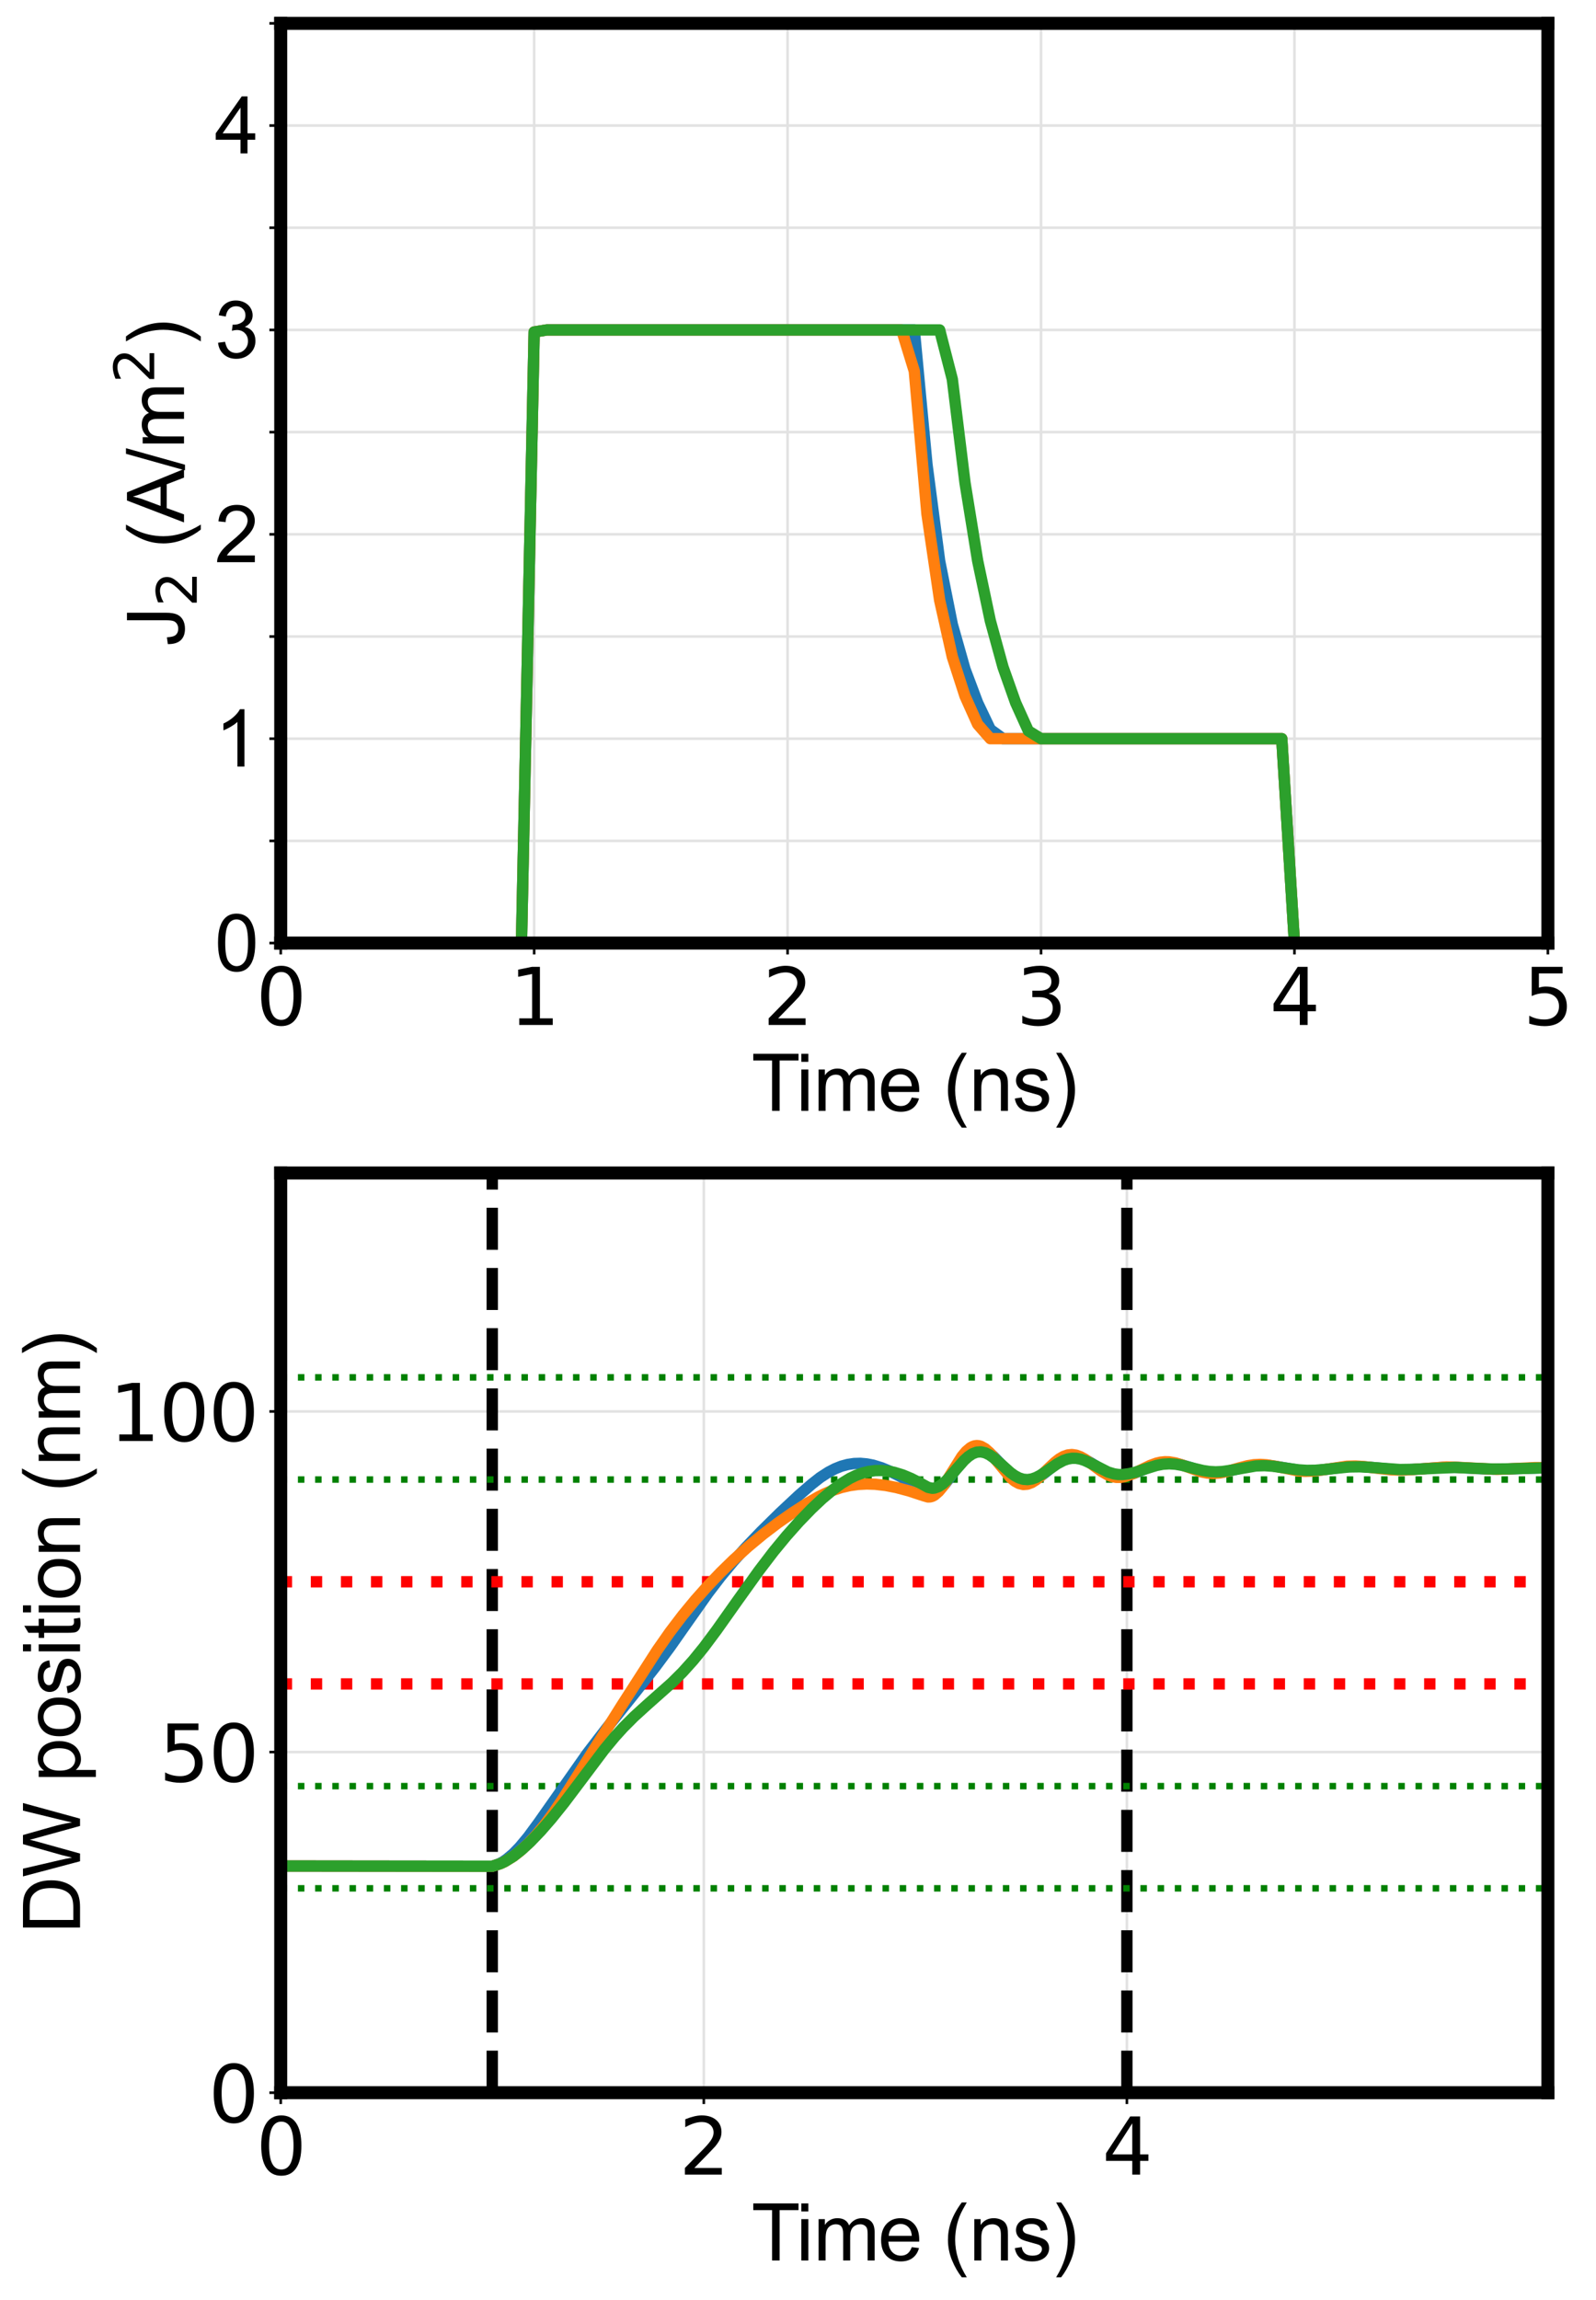 <?xml version="1.0" encoding="utf-8" standalone="no"?>
<!DOCTYPE svg PUBLIC "-//W3C//DTD SVG 1.1//EN"
  "http://www.w3.org/Graphics/SVG/1.1/DTD/svg11.dtd">
<svg xmlns:xlink="http://www.w3.org/1999/xlink" width="491.967pt" height="708.71pt" viewBox="0 0 491.967 708.71" xmlns="http://www.w3.org/2000/svg" version="1.1">
 <defs>
  <style type="text/css">*{stroke-linejoin: round; stroke-linecap: butt}</style>
 </defs>
 <g id="figure_1">
  <g id="patch_1">
   <path d="M 0 708.71 
L 491.967 708.71 
L 491.967 0 
L 0 0 
z
" style="fill: #ffffff"/>
  </g>
  <g id="axes_1">
   <g id="patch_2">
    <path d="M 86.532 290.56 
L 477.132 290.56 
L 477.132 7.2 
L 86.532 7.2 
z
" style="fill: #ffffff"/>
   </g>
   <g id="matplotlib.axis_1">
    <g id="xtick_1">
     <g id="line2d_1">
      <path d="M 86.532 290.56 
L 86.532 7.2 
" clip-path="url(#p131f446771)" style="fill: none; stroke: #e2e2e2; stroke-width: 0.8; stroke-linecap: square"/>
     </g>
     <g id="line2d_2">
      <defs>
       <path id="m0fabc3007b" d="M 0 0 
L 0 3.5 
" style="stroke: #000000; stroke-width: 0.8"/>
      </defs>
      <g>
       <use xlink:href="#m0fabc3007b" x="86.532" y="290.56" style="stroke: #000000; stroke-width: 0.8"/>
      </g>
     </g>
     <g id="text_1">
      <!-- 0 -->
      <g transform="translate(78.897 315.796)scale(0.24 -0.24)">
       <defs>
        <path id="DejaVuSans-30" d="M 2034 4250 
Q 1547 4250 1301 3770 
Q 1056 3291 1056 2328 
Q 1056 1369 1301 889 
Q 1547 409 2034 409 
Q 2525 409 2770 889 
Q 3016 1369 3016 2328 
Q 3016 3291 2770 3770 
Q 2525 4250 2034 4250 
z
M 2034 4750 
Q 2819 4750 3233 4129 
Q 3647 3509 3647 2328 
Q 3647 1150 3233 529 
Q 2819 -91 2034 -91 
Q 1250 -91 836 529 
Q 422 1150 422 2328 
Q 422 3509 836 4129 
Q 1250 4750 2034 4750 
z
" transform="scale(0.016)"/>
       </defs>
       <use xlink:href="#DejaVuSans-30"/>
      </g>
     </g>
    </g>
    <g id="xtick_2">
     <g id="line2d_3">
      <path d="M 164.653 290.56 
L 164.653 7.2 
" clip-path="url(#p131f446771)" style="fill: none; stroke: #e2e2e2; stroke-width: 0.8; stroke-linecap: square"/>
     </g>
     <g id="line2d_4">
      <g>
       <use xlink:href="#m0fabc3007b" x="164.653" y="290.56" style="stroke: #000000; stroke-width: 0.8"/>
      </g>
     </g>
     <g id="text_2">
      <!-- 1 -->
      <g transform="translate(157.018 315.796)scale(0.24 -0.24)">
       <defs>
        <path id="DejaVuSans-31" d="M 794 531 
L 1825 531 
L 1825 4091 
L 703 3866 
L 703 4441 
L 1819 4666 
L 2450 4666 
L 2450 531 
L 3481 531 
L 3481 0 
L 794 0 
L 794 531 
z
" transform="scale(0.016)"/>
       </defs>
       <use xlink:href="#DejaVuSans-31"/>
      </g>
     </g>
    </g>
    <g id="xtick_3">
     <g id="line2d_5">
      <path d="M 242.773 290.56 
L 242.773 7.2 
" clip-path="url(#p131f446771)" style="fill: none; stroke: #e2e2e2; stroke-width: 0.8; stroke-linecap: square"/>
     </g>
     <g id="line2d_6">
      <g>
       <use xlink:href="#m0fabc3007b" x="242.773" y="290.56" style="stroke: #000000; stroke-width: 0.8"/>
      </g>
     </g>
     <g id="text_3">
      <!-- 2 -->
      <g transform="translate(235.137 315.796)scale(0.24 -0.24)">
       <defs>
        <path id="DejaVuSans-32" d="M 1228 531 
L 3431 531 
L 3431 0 
L 469 0 
L 469 531 
Q 828 903 1448 1529 
Q 2069 2156 2228 2338 
Q 2531 2678 2651 2914 
Q 2772 3150 2772 3378 
Q 2772 3750 2511 3984 
Q 2250 4219 1831 4219 
Q 1534 4219 1204 4116 
Q 875 4013 500 3803 
L 500 4441 
Q 881 4594 1212 4672 
Q 1544 4750 1819 4750 
Q 2544 4750 2975 4387 
Q 3406 4025 3406 3419 
Q 3406 3131 3298 2873 
Q 3191 2616 2906 2266 
Q 2828 2175 2409 1742 
Q 1991 1309 1228 531 
z
" transform="scale(0.016)"/>
       </defs>
       <use xlink:href="#DejaVuSans-32"/>
      </g>
     </g>
    </g>
    <g id="xtick_4">
     <g id="line2d_7">
      <path d="M 320.892 290.56 
L 320.892 7.2 
" clip-path="url(#p131f446771)" style="fill: none; stroke: #e2e2e2; stroke-width: 0.8; stroke-linecap: square"/>
     </g>
     <g id="line2d_8">
      <g>
       <use xlink:href="#m0fabc3007b" x="320.892" y="290.56" style="stroke: #000000; stroke-width: 0.8"/>
      </g>
     </g>
     <g id="text_4">
      <!-- 3 -->
      <g transform="translate(313.257 315.796)scale(0.24 -0.24)">
       <defs>
        <path id="DejaVuSans-33" d="M 2597 2516 
Q 3050 2419 3304 2112 
Q 3559 1806 3559 1356 
Q 3559 666 3084 287 
Q 2609 -91 1734 -91 
Q 1441 -91 1130 -33 
Q 819 25 488 141 
L 488 750 
Q 750 597 1062 519 
Q 1375 441 1716 441 
Q 2309 441 2620 675 
Q 2931 909 2931 1356 
Q 2931 1769 2642 2001 
Q 2353 2234 1838 2234 
L 1294 2234 
L 1294 2753 
L 1863 2753 
Q 2328 2753 2575 2939 
Q 2822 3125 2822 3475 
Q 2822 3834 2567 4026 
Q 2313 4219 1838 4219 
Q 1578 4219 1281 4162 
Q 984 4106 628 3988 
L 628 4550 
Q 988 4650 1302 4700 
Q 1616 4750 1894 4750 
Q 2613 4750 3031 4423 
Q 3450 4097 3450 3541 
Q 3450 3153 3228 2886 
Q 3006 2619 2597 2516 
z
" transform="scale(0.016)"/>
       </defs>
       <use xlink:href="#DejaVuSans-33"/>
      </g>
     </g>
    </g>
    <g id="xtick_5">
     <g id="line2d_9">
      <path d="M 399.012 290.56 
L 399.012 7.2 
" clip-path="url(#p131f446771)" style="fill: none; stroke: #e2e2e2; stroke-width: 0.8; stroke-linecap: square"/>
     </g>
     <g id="line2d_10">
      <g>
       <use xlink:href="#m0fabc3007b" x="399.012" y="290.56" style="stroke: #000000; stroke-width: 0.8"/>
      </g>
     </g>
     <g id="text_5">
      <!-- 4 -->
      <g transform="translate(391.377 315.796)scale(0.24 -0.24)">
       <defs>
        <path id="DejaVuSans-34" d="M 2419 4116 
L 825 1625 
L 2419 1625 
L 2419 4116 
z
M 2253 4666 
L 3047 4666 
L 3047 1625 
L 3713 1625 
L 3713 1100 
L 3047 1100 
L 3047 0 
L 2419 0 
L 2419 1100 
L 313 1100 
L 313 1709 
L 2253 4666 
z
" transform="scale(0.016)"/>
       </defs>
       <use xlink:href="#DejaVuSans-34"/>
      </g>
     </g>
    </g>
    <g id="xtick_6">
     <g id="line2d_11">
      <path d="M 477.132 290.56 
L 477.132 7.2 
" clip-path="url(#p131f446771)" style="fill: none; stroke: #e2e2e2; stroke-width: 0.8; stroke-linecap: square"/>
     </g>
     <g id="line2d_12">
      <g>
       <use xlink:href="#m0fabc3007b" x="477.132" y="290.56" style="stroke: #000000; stroke-width: 0.8"/>
      </g>
     </g>
     <g id="text_6">
      <!-- 5 -->
      <g transform="translate(469.498 315.796)scale(0.24 -0.24)">
       <defs>
        <path id="DejaVuSans-35" d="M 691 4666 
L 3169 4666 
L 3169 4134 
L 1269 4134 
L 1269 2991 
Q 1406 3038 1543 3061 
Q 1681 3084 1819 3084 
Q 2600 3084 3056 2656 
Q 3513 2228 3513 1497 
Q 3513 744 3044 326 
Q 2575 -91 1722 -91 
Q 1428 -91 1123 -41 
Q 819 9 494 109 
L 494 744 
Q 775 591 1075 516 
Q 1375 441 1709 441 
Q 2250 441 2565 725 
Q 2881 1009 2881 1497 
Q 2881 1984 2565 2268 
Q 2250 2553 1709 2553 
Q 1456 2553 1204 2497 
Q 953 2441 691 2322 
L 691 4666 
z
" transform="scale(0.016)"/>
       </defs>
       <use xlink:href="#DejaVuSans-35"/>
      </g>
     </g>
    </g>
    <g id="text_7">
     <!-- Time (ns) -->
     <g transform="translate(231.62 342.259)scale(0.24 -0.24)">
      <defs>
       <path id="ArialMT-54" d="M 1659 0 
L 1659 4041 
L 150 4041 
L 150 4581 
L 3781 4581 
L 3781 4041 
L 2266 4041 
L 2266 0 
L 1659 0 
z
" transform="scale(0.016)"/>
       <path id="ArialMT-69" d="M 425 3934 
L 425 4581 
L 988 4581 
L 988 3934 
L 425 3934 
z
M 425 0 
L 425 3319 
L 988 3319 
L 988 0 
L 425 0 
z
" transform="scale(0.016)"/>
       <path id="ArialMT-6d" d="M 422 0 
L 422 3319 
L 925 3319 
L 925 2853 
Q 1081 3097 1340 3245 
Q 1600 3394 1931 3394 
Q 2300 3394 2536 3241 
Q 2772 3088 2869 2813 
Q 3263 3394 3894 3394 
Q 4388 3394 4653 3120 
Q 4919 2847 4919 2278 
L 4919 0 
L 4359 0 
L 4359 2091 
Q 4359 2428 4304 2576 
Q 4250 2725 4106 2815 
Q 3963 2906 3769 2906 
Q 3419 2906 3187 2673 
Q 2956 2441 2956 1928 
L 2956 0 
L 2394 0 
L 2394 2156 
Q 2394 2531 2256 2718 
Q 2119 2906 1806 2906 
Q 1569 2906 1367 2781 
Q 1166 2656 1075 2415 
Q 984 2175 984 1722 
L 984 0 
L 422 0 
z
" transform="scale(0.016)"/>
       <path id="ArialMT-65" d="M 2694 1069 
L 3275 997 
Q 3138 488 2766 206 
Q 2394 -75 1816 -75 
Q 1088 -75 661 373 
Q 234 822 234 1631 
Q 234 2469 665 2931 
Q 1097 3394 1784 3394 
Q 2450 3394 2872 2941 
Q 3294 2488 3294 1666 
Q 3294 1616 3291 1516 
L 816 1516 
Q 847 969 1125 678 
Q 1403 388 1819 388 
Q 2128 388 2347 550 
Q 2566 713 2694 1069 
z
M 847 1978 
L 2700 1978 
Q 2663 2397 2488 2606 
Q 2219 2931 1791 2931 
Q 1403 2931 1139 2672 
Q 875 2413 847 1978 
z
" transform="scale(0.016)"/>
       <path id="ArialMT-20" transform="scale(0.016)"/>
       <path id="ArialMT-28" d="M 1497 -1347 
Q 1031 -759 709 28 
Q 388 816 388 1659 
Q 388 2403 628 3084 
Q 909 3875 1497 4659 
L 1900 4659 
Q 1522 4009 1400 3731 
Q 1209 3300 1100 2831 
Q 966 2247 966 1656 
Q 966 153 1900 -1347 
L 1497 -1347 
z
" transform="scale(0.016)"/>
       <path id="ArialMT-6e" d="M 422 0 
L 422 3319 
L 928 3319 
L 928 2847 
Q 1294 3394 1984 3394 
Q 2284 3394 2536 3286 
Q 2788 3178 2913 3003 
Q 3038 2828 3088 2588 
Q 3119 2431 3119 2041 
L 3119 0 
L 2556 0 
L 2556 2019 
Q 2556 2363 2490 2533 
Q 2425 2703 2258 2804 
Q 2091 2906 1866 2906 
Q 1506 2906 1245 2678 
Q 984 2450 984 1813 
L 984 0 
L 422 0 
z
" transform="scale(0.016)"/>
       <path id="ArialMT-73" d="M 197 991 
L 753 1078 
Q 800 744 1014 566 
Q 1228 388 1613 388 
Q 2000 388 2187 545 
Q 2375 703 2375 916 
Q 2375 1106 2209 1216 
Q 2094 1291 1634 1406 
Q 1016 1563 777 1677 
Q 538 1791 414 1992 
Q 291 2194 291 2438 
Q 291 2659 392 2848 
Q 494 3038 669 3163 
Q 800 3259 1026 3326 
Q 1253 3394 1513 3394 
Q 1903 3394 2198 3281 
Q 2494 3169 2634 2976 
Q 2775 2784 2828 2463 
L 2278 2388 
Q 2241 2644 2061 2787 
Q 1881 2931 1553 2931 
Q 1166 2931 1000 2803 
Q 834 2675 834 2503 
Q 834 2394 903 2306 
Q 972 2216 1119 2156 
Q 1203 2125 1616 2013 
Q 2213 1853 2448 1751 
Q 2684 1650 2818 1456 
Q 2953 1263 2953 975 
Q 2953 694 2789 445 
Q 2625 197 2315 61 
Q 2006 -75 1616 -75 
Q 969 -75 630 194 
Q 291 463 197 991 
z
" transform="scale(0.016)"/>
       <path id="ArialMT-29" d="M 791 -1347 
L 388 -1347 
Q 1322 153 1322 1656 
Q 1322 2244 1188 2822 
Q 1081 3291 891 3722 
Q 769 4003 388 4659 
L 791 4659 
Q 1378 3875 1659 3084 
Q 1900 2403 1900 1659 
Q 1900 816 1576 28 
Q 1253 -759 791 -1347 
z
" transform="scale(0.016)"/>
      </defs>
      <use xlink:href="#ArialMT-54"/>
      <use xlink:href="#ArialMT-69" x="57.334"/>
      <use xlink:href="#ArialMT-6d" x="79.551"/>
      <use xlink:href="#ArialMT-65" x="162.852"/>
      <use xlink:href="#ArialMT-20" x="218.467"/>
      <use xlink:href="#ArialMT-28" x="246.25"/>
      <use xlink:href="#ArialMT-6e" x="279.551"/>
      <use xlink:href="#ArialMT-73" x="335.166"/>
      <use xlink:href="#ArialMT-29" x="385.166"/>
     </g>
    </g>
   </g>
   <g id="matplotlib.axis_2">
    <g id="ytick_1">
     <g id="line2d_13">
      <path d="M 86.532 290.56 
L 477.132 290.56 
" clip-path="url(#p131f446771)" style="fill: none; stroke: #e2e2e2; stroke-width: 0.8; stroke-linecap: square"/>
     </g>
     <g id="line2d_14">
      <defs>
       <path id="m8c9d4106df" d="M 0 0 
L -3.5 0 
" style="stroke: #000000; stroke-width: 0.8"/>
      </defs>
      <g>
       <use xlink:href="#m8c9d4106df" x="86.532" y="290.56" style="stroke: #000000; stroke-width: 0.8"/>
      </g>
     </g>
     <g id="text_8">
      <!-- 0 -->
      <g transform="translate(66.186 299.149)scale(0.24 -0.24)">
       <defs>
        <path id="ArialMT-30" d="M 266 2259 
Q 266 3072 433 3567 
Q 600 4063 929 4331 
Q 1259 4600 1759 4600 
Q 2128 4600 2406 4451 
Q 2684 4303 2865 4023 
Q 3047 3744 3150 3342 
Q 3253 2941 3253 2259 
Q 3253 1453 3087 958 
Q 2922 463 2592 192 
Q 2263 -78 1759 -78 
Q 1097 -78 719 397 
Q 266 969 266 2259 
z
M 844 2259 
Q 844 1131 1108 757 
Q 1372 384 1759 384 
Q 2147 384 2411 759 
Q 2675 1134 2675 2259 
Q 2675 3391 2411 3762 
Q 2147 4134 1753 4134 
Q 1366 4134 1134 3806 
Q 844 3388 844 2259 
z
" transform="scale(0.016)"/>
       </defs>
       <use xlink:href="#ArialMT-30"/>
      </g>
     </g>
    </g>
    <g id="ytick_2">
     <g id="line2d_15">
      <path d="M 86.532 259.076 
L 477.132 259.076 
" clip-path="url(#p131f446771)" style="fill: none; stroke: #e2e2e2; stroke-width: 0.8; stroke-linecap: square"/>
     </g>
     <g id="line2d_16">
      <g>
       <use xlink:href="#m8c9d4106df" x="86.532" y="259.076" style="stroke: #000000; stroke-width: 0.8"/>
      </g>
     </g>
    </g>
    <g id="ytick_3">
     <g id="line2d_17">
      <path d="M 86.532 227.591 
L 477.132 227.591 
" clip-path="url(#p131f446771)" style="fill: none; stroke: #e2e2e2; stroke-width: 0.8; stroke-linecap: square"/>
     </g>
     <g id="line2d_18">
      <g>
       <use xlink:href="#m8c9d4106df" x="86.532" y="227.591" style="stroke: #000000; stroke-width: 0.8"/>
      </g>
     </g>
     <g id="text_9">
      <!-- 1 -->
      <g transform="translate(66.186 236.18)scale(0.24 -0.24)">
       <defs>
        <path id="ArialMT-31" d="M 2384 0 
L 1822 0 
L 1822 3584 
Q 1619 3391 1289 3197 
Q 959 3003 697 2906 
L 697 3450 
Q 1169 3672 1522 3987 
Q 1875 4303 2022 4600 
L 2384 4600 
L 2384 0 
z
" transform="scale(0.016)"/>
       </defs>
       <use xlink:href="#ArialMT-31"/>
      </g>
     </g>
    </g>
    <g id="ytick_4">
     <g id="line2d_19">
      <path d="M 86.532 196.107 
L 477.132 196.107 
" clip-path="url(#p131f446771)" style="fill: none; stroke: #e2e2e2; stroke-width: 0.8; stroke-linecap: square"/>
     </g>
     <g id="line2d_20">
      <g>
       <use xlink:href="#m8c9d4106df" x="86.532" y="196.107" style="stroke: #000000; stroke-width: 0.8"/>
      </g>
     </g>
    </g>
    <g id="ytick_5">
     <g id="line2d_21">
      <path d="M 86.532 164.622 
L 477.132 164.622 
" clip-path="url(#p131f446771)" style="fill: none; stroke: #e2e2e2; stroke-width: 0.8; stroke-linecap: square"/>
     </g>
     <g id="line2d_22">
      <g>
       <use xlink:href="#m8c9d4106df" x="86.532" y="164.622" style="stroke: #000000; stroke-width: 0.8"/>
      </g>
     </g>
     <g id="text_10">
      <!-- 2 -->
      <g transform="translate(66.186 173.212)scale(0.24 -0.24)">
       <defs>
        <path id="ArialMT-32" d="M 3222 541 
L 3222 0 
L 194 0 
Q 188 203 259 391 
Q 375 700 629 1000 
Q 884 1300 1366 1694 
Q 2113 2306 2375 2664 
Q 2638 3022 2638 3341 
Q 2638 3675 2398 3904 
Q 2159 4134 1775 4134 
Q 1369 4134 1125 3890 
Q 881 3647 878 3216 
L 300 3275 
Q 359 3922 746 4261 
Q 1134 4600 1788 4600 
Q 2447 4600 2831 4234 
Q 3216 3869 3216 3328 
Q 3216 3053 3103 2787 
Q 2991 2522 2730 2228 
Q 2469 1934 1863 1422 
Q 1356 997 1212 845 
Q 1069 694 975 541 
L 3222 541 
z
" transform="scale(0.016)"/>
       </defs>
       <use xlink:href="#ArialMT-32"/>
      </g>
     </g>
    </g>
    <g id="ytick_6">
     <g id="line2d_23">
      <path d="M 86.532 133.138 
L 477.132 133.138 
" clip-path="url(#p131f446771)" style="fill: none; stroke: #e2e2e2; stroke-width: 0.8; stroke-linecap: square"/>
     </g>
     <g id="line2d_24">
      <g>
       <use xlink:href="#m8c9d4106df" x="86.532" y="133.138" style="stroke: #000000; stroke-width: 0.8"/>
      </g>
     </g>
    </g>
    <g id="ytick_7">
     <g id="line2d_25">
      <path d="M 86.532 101.653 
L 477.132 101.653 
" clip-path="url(#p131f446771)" style="fill: none; stroke: #e2e2e2; stroke-width: 0.8; stroke-linecap: square"/>
     </g>
     <g id="line2d_26">
      <g>
       <use xlink:href="#m8c9d4106df" x="86.532" y="101.653" style="stroke: #000000; stroke-width: 0.8"/>
      </g>
     </g>
     <g id="text_11">
      <!-- 3 -->
      <g transform="translate(66.186 110.243)scale(0.24 -0.24)">
       <defs>
        <path id="ArialMT-33" d="M 269 1209 
L 831 1284 
Q 928 806 1161 595 
Q 1394 384 1728 384 
Q 2125 384 2398 659 
Q 2672 934 2672 1341 
Q 2672 1728 2419 1979 
Q 2166 2231 1775 2231 
Q 1616 2231 1378 2169 
L 1441 2663 
Q 1497 2656 1531 2656 
Q 1891 2656 2178 2843 
Q 2466 3031 2466 3422 
Q 2466 3731 2256 3934 
Q 2047 4138 1716 4138 
Q 1388 4138 1169 3931 
Q 950 3725 888 3313 
L 325 3413 
Q 428 3978 793 4289 
Q 1159 4600 1703 4600 
Q 2078 4600 2393 4439 
Q 2709 4278 2876 4000 
Q 3044 3722 3044 3409 
Q 3044 3113 2884 2869 
Q 2725 2625 2413 2481 
Q 2819 2388 3044 2092 
Q 3269 1797 3269 1353 
Q 3269 753 2831 336 
Q 2394 -81 1725 -81 
Q 1122 -81 723 278 
Q 325 638 269 1209 
z
" transform="scale(0.016)"/>
       </defs>
       <use xlink:href="#ArialMT-33"/>
      </g>
     </g>
    </g>
    <g id="ytick_8">
     <g id="line2d_27">
      <path d="M 86.532 70.169 
L 477.132 70.169 
" clip-path="url(#p131f446771)" style="fill: none; stroke: #e2e2e2; stroke-width: 0.8; stroke-linecap: square"/>
     </g>
     <g id="line2d_28">
      <g>
       <use xlink:href="#m8c9d4106df" x="86.532" y="70.169" style="stroke: #000000; stroke-width: 0.8"/>
      </g>
     </g>
    </g>
    <g id="ytick_9">
     <g id="line2d_29">
      <path d="M 86.532 38.684 
L 477.132 38.684 
" clip-path="url(#p131f446771)" style="fill: none; stroke: #e2e2e2; stroke-width: 0.8; stroke-linecap: square"/>
     </g>
     <g id="line2d_30">
      <g>
       <use xlink:href="#m8c9d4106df" x="86.532" y="38.684" style="stroke: #000000; stroke-width: 0.8"/>
      </g>
     </g>
     <g id="text_12">
      <!-- 4 -->
      <g transform="translate(66.186 47.274)scale(0.24 -0.24)">
       <defs>
        <path id="ArialMT-34" d="M 2069 0 
L 2069 1097 
L 81 1097 
L 81 1613 
L 2172 4581 
L 2631 4581 
L 2631 1613 
L 3250 1613 
L 3250 1097 
L 2631 1097 
L 2631 0 
L 2069 0 
z
M 2069 1613 
L 2069 3678 
L 634 1613 
L 2069 1613 
z
" transform="scale(0.016)"/>
       </defs>
       <use xlink:href="#ArialMT-34"/>
      </g>
     </g>
    </g>
    <g id="ytick_10">
     <g id="line2d_31">
      <path d="M 86.532 7.2 
L 477.132 7.2 
" clip-path="url(#p131f446771)" style="fill: none; stroke: #e2e2e2; stroke-width: 0.8; stroke-linecap: square"/>
     </g>
     <g id="line2d_32">
      <g>
       <use xlink:href="#m8c9d4106df" x="86.532" y="7.2" style="stroke: #000000; stroke-width: 0.8"/>
      </g>
     </g>
    </g>
    <g id="text_13">
     <!-- J$_2$ (A/m$^2$) -->
     <g transform="translate(56.906 199.16)rotate(-90)scale(0.24 -0.24)">
      <defs>
       <path id="ArialMT-4a" d="M 184 1300 
L 731 1375 
Q 753 850 928 656 
Q 1103 463 1413 463 
Q 1641 463 1806 567 
Q 1972 672 2034 851 
Q 2097 1031 2097 1425 
L 2097 4581 
L 2703 4581 
L 2703 1459 
Q 2703 884 2564 568 
Q 2425 253 2123 87 
Q 1822 -78 1416 -78 
Q 813 -78 492 269 
Q 172 616 184 1300 
z
" transform="scale(0.016)"/>
       <path id="ArialMT-41" d="M -9 0 
L 1750 4581 
L 2403 4581 
L 4278 0 
L 3588 0 
L 3053 1388 
L 1138 1388 
L 634 0 
L -9 0 
z
M 1313 1881 
L 2866 1881 
L 2388 3150 
Q 2169 3728 2063 4100 
Q 1975 3659 1816 3225 
L 1313 1881 
z
" transform="scale(0.016)"/>
       <path id="ArialMT-2f" d="M 0 -78 
L 1328 4659 
L 1778 4659 
L 453 -78 
L 0 -78 
z
" transform="scale(0.016)"/>
      </defs>
      <use xlink:href="#ArialMT-4a" transform="translate(0 0.766)"/>
      <use xlink:href="#DejaVuSans-32" transform="translate(50.957 -15.641)scale(0.7)"/>
      <use xlink:href="#ArialMT-20" transform="translate(98.228 0.766)"/>
      <use xlink:href="#ArialMT-28" transform="translate(126.011 0.766)"/>
      <use xlink:href="#ArialMT-41" transform="translate(159.312 0.766)"/>
      <use xlink:href="#ArialMT-2f" transform="translate(226.011 0.766)"/>
      <use xlink:href="#ArialMT-6d" transform="translate(253.794 0.766)"/>
      <use xlink:href="#DejaVuSans-32" transform="translate(338.052 39.047)scale(0.7)"/>
      <use xlink:href="#ArialMT-29" transform="translate(385.322 0.766)"/>
     </g>
    </g>
   </g>
   <g id="line2d_33">
    <path d="M 86.532 290.56 
L 90.439 290.56 
L 94.344 290.56 
L 98.251 290.56 
L 102.156 290.56 
L 106.062 290.56 
L 109.969 290.56 
L 113.874 290.56 
L 117.781 290.56 
L 121.686 290.56 
L 125.593 290.56 
L 129.499 290.56 
L 133.405 290.56 
L 137.31 290.56 
L 141.216 290.56 
L 145.123 290.56 
L 149.029 290.56 
L 152.935 290.56 
L 156.84 290.56 
L 160.746 290.56 
L 164.653 102.288 
L 168.559 101.653 
L 172.464 101.653 
L 176.37 101.653 
L 180.276 101.653 
L 184.183 101.653 
L 188.089 101.653 
L 191.994 101.653 
L 195.9 101.653 
L 199.806 101.653 
L 203.713 101.653 
L 207.619 101.653 
L 211.524 101.653 
L 215.43 101.653 
L 219.337 101.653 
L 223.243 101.653 
L 227.149 101.653 
L 231.054 101.653 
L 234.96 101.653 
L 238.867 101.653 
L 242.773 101.653 
L 246.679 101.653 
L 250.584 101.653 
L 254.49 101.653 
L 258.397 101.653 
L 262.303 101.653 
L 266.209 101.653 
L 270.115 101.653 
L 274.021 101.653 
L 277.926 101.653 
L 281.832 101.653 
L 285.738 143.085 
L 289.644 172.83 
L 293.55 192.377 
L 297.457 206.178 
L 301.363 216.553 
L 305.269 224.741 
L 309.175 227.591 
L 313.08 227.591 
L 316.986 227.591 
L 320.892 227.591 
L 324.798 227.591 
L 328.704 227.591 
L 332.611 227.591 
L 336.517 227.591 
L 340.423 227.591 
L 344.329 227.591 
L 348.235 227.591 
L 352.14 227.591 
L 356.046 227.591 
L 359.952 227.591 
L 363.858 227.591 
L 367.764 227.591 
L 371.671 227.591 
L 375.577 227.591 
L 379.483 227.591 
L 383.389 227.591 
L 387.295 227.591 
L 391.2 227.591 
L 395.106 227.591 
L 399.012 290.56 
L 402.918 290.56 
L 406.825 290.56 
L 410.731 290.56 
L 414.637 290.56 
L 418.543 290.56 
L 422.449 290.56 
L 426.354 290.56 
L 430.26 290.56 
L 434.166 290.56 
L 438.072 290.56 
L 441.978 290.56 
L 445.885 290.56 
L 449.791 290.56 
L 453.697 290.56 
L 457.603 290.56 
L 461.509 290.56 
L 465.414 290.56 
L 469.32 290.56 
L 473.226 290.56 
L 477.132 290.56 
L 481.038 290.56 
L 484.945 290.56 
L 488.851 290.56 
L 492.757 290.56 
L 492.967 290.56 
" clip-path="url(#p131f446771)" style="fill: none; stroke: #1f77b4; stroke-width: 3.5; stroke-linecap: square"/>
   </g>
   <g id="line2d_34">
    <path d="M 86.532 290.56 
L 90.439 290.56 
L 94.344 290.56 
L 98.251 290.56 
L 102.156 290.56 
L 106.062 290.56 
L 109.969 290.56 
L 113.874 290.56 
L 117.781 290.56 
L 121.686 290.56 
L 125.593 290.56 
L 129.499 290.56 
L 133.405 290.56 
L 137.31 290.56 
L 141.216 290.56 
L 145.123 290.56 
L 149.029 290.56 
L 152.935 290.56 
L 156.84 290.56 
L 160.746 290.56 
L 164.653 102.288 
L 168.559 101.653 
L 172.464 101.653 
L 176.37 101.653 
L 180.276 101.653 
L 184.183 101.653 
L 188.089 101.653 
L 191.994 101.653 
L 195.9 101.653 
L 199.806 101.653 
L 203.713 101.653 
L 207.619 101.653 
L 211.524 101.653 
L 215.43 101.653 
L 219.337 101.653 
L 223.243 101.653 
L 227.149 101.653 
L 231.054 101.653 
L 234.96 101.653 
L 238.867 101.653 
L 242.773 101.653 
L 246.679 101.653 
L 250.584 101.653 
L 254.49 101.653 
L 258.397 101.653 
L 262.303 101.653 
L 266.209 101.653 
L 270.115 101.653 
L 274.021 101.653 
L 277.926 101.653 
L 281.832 114.345 
L 285.738 158.385 
L 289.644 184.937 
L 293.55 202.355 
L 297.457 214.455 
L 301.363 223.148 
L 305.269 227.591 
L 309.175 227.591 
L 313.08 227.591 
L 316.986 227.591 
L 320.892 227.591 
L 324.798 227.591 
L 328.704 227.591 
L 332.611 227.591 
L 336.517 227.591 
L 340.423 227.591 
L 344.329 227.591 
L 348.235 227.591 
L 352.14 227.591 
L 356.046 227.591 
L 359.952 227.591 
L 363.858 227.591 
L 367.764 227.591 
L 371.671 227.591 
L 375.577 227.591 
L 379.483 227.591 
L 383.389 227.591 
L 387.295 227.591 
L 391.2 227.591 
L 395.106 227.591 
L 399.012 290.56 
L 402.918 290.56 
L 406.825 290.56 
L 410.731 290.56 
L 414.637 290.56 
L 418.543 290.56 
L 422.449 290.56 
L 426.354 290.56 
L 430.26 290.56 
L 434.166 290.56 
L 438.072 290.56 
L 441.978 290.56 
L 445.885 290.56 
L 449.791 290.56 
L 453.697 290.56 
L 457.603 290.56 
L 461.509 290.56 
L 465.414 290.56 
L 469.32 290.56 
L 473.226 290.56 
L 477.132 290.56 
L 481.038 290.56 
L 484.945 290.56 
L 488.851 290.56 
L 492.757 290.56 
L 492.967 290.56 
" clip-path="url(#p131f446771)" style="fill: none; stroke: #ff7f0e; stroke-width: 3.5; stroke-linecap: square"/>
   </g>
   <g id="line2d_35">
    <path d="M 86.532 290.56 
L 90.439 290.56 
L 94.344 290.56 
L 98.251 290.56 
L 102.156 290.56 
L 106.062 290.56 
L 109.969 290.56 
L 113.874 290.56 
L 117.781 290.56 
L 121.686 290.56 
L 125.593 290.56 
L 129.499 290.56 
L 133.405 290.56 
L 137.31 290.56 
L 141.216 290.56 
L 145.123 290.56 
L 149.029 290.56 
L 152.935 290.56 
L 156.84 290.56 
L 160.746 290.56 
L 164.653 102.288 
L 168.559 101.653 
L 172.464 101.653 
L 176.37 101.653 
L 180.276 101.653 
L 184.183 101.653 
L 188.089 101.653 
L 191.994 101.653 
L 195.9 101.653 
L 199.806 101.653 
L 203.713 101.653 
L 207.619 101.653 
L 211.524 101.653 
L 215.43 101.653 
L 219.337 101.653 
L 223.243 101.653 
L 227.149 101.653 
L 231.054 101.653 
L 234.96 101.653 
L 238.867 101.653 
L 242.773 101.653 
L 246.679 101.653 
L 250.584 101.653 
L 254.49 101.653 
L 258.397 101.653 
L 262.303 101.653 
L 266.209 101.653 
L 270.115 101.653 
L 274.021 101.653 
L 277.926 101.653 
L 281.832 101.653 
L 285.738 101.653 
L 289.644 101.653 
L 293.55 116.84 
L 297.457 148.712 
L 301.363 172.793 
L 305.269 191.286 
L 309.175 205.523 
L 313.08 216.546 
L 316.986 225.179 
L 320.892 227.591 
L 324.798 227.591 
L 328.704 227.591 
L 332.611 227.591 
L 336.517 227.591 
L 340.423 227.591 
L 344.329 227.591 
L 348.235 227.591 
L 352.14 227.591 
L 356.046 227.591 
L 359.952 227.591 
L 363.858 227.591 
L 367.764 227.591 
L 371.671 227.591 
L 375.577 227.591 
L 379.483 227.591 
L 383.389 227.591 
L 387.295 227.591 
L 391.2 227.591 
L 395.106 227.591 
L 399.012 290.56 
L 402.918 290.56 
L 406.825 290.56 
L 410.731 290.56 
L 414.637 290.56 
L 418.543 290.56 
L 422.449 290.56 
L 426.354 290.56 
L 430.26 290.56 
L 434.166 290.56 
L 438.072 290.56 
L 441.978 290.56 
L 445.885 290.56 
L 449.791 290.56 
L 453.697 290.56 
L 457.603 290.56 
L 461.509 290.56 
L 465.414 290.56 
L 469.32 290.56 
L 473.226 290.56 
L 477.132 290.56 
L 481.038 290.56 
L 484.945 290.56 
L 488.851 290.56 
L 492.757 290.56 
L 492.967 290.56 
" clip-path="url(#p131f446771)" style="fill: none; stroke: #2ca02c; stroke-width: 3.5; stroke-linecap: square"/>
   </g>
   <g id="patch_3">
    <path d="M 86.532 290.56 
L 86.532 7.2 
" style="fill: none; stroke: #000000; stroke-width: 4; stroke-linejoin: miter; stroke-linecap: square"/>
   </g>
   <g id="patch_4">
    <path d="M 477.132 290.56 
L 477.132 7.2 
" style="fill: none; stroke: #000000; stroke-width: 4; stroke-linejoin: miter; stroke-linecap: square"/>
   </g>
   <g id="patch_5">
    <path d="M 86.532 290.56 
L 477.132 290.56 
" style="fill: none; stroke: #000000; stroke-width: 4; stroke-linejoin: miter; stroke-linecap: square"/>
   </g>
   <g id="patch_6">
    <path d="M 86.532 7.2 
L 477.132 7.2 
" style="fill: none; stroke: #000000; stroke-width: 4; stroke-linejoin: miter; stroke-linecap: square"/>
   </g>
  </g>
  <g id="axes_2">
   <g id="patch_7">
    <path d="M 86.532 644.76 
L 477.132 644.76 
L 477.132 361.4 
L 86.532 361.4 
z
" style="fill: #ffffff"/>
   </g>
   <g id="matplotlib.axis_3">
    <g id="xtick_7">
     <g id="line2d_36">
      <path d="M 86.532 644.76 
L 86.532 361.4 
" clip-path="url(#pb315b041b7)" style="fill: none; stroke: #e2e2e2; stroke-width: 0.8; stroke-linecap: square"/>
     </g>
     <g id="line2d_37">
      <g>
       <use xlink:href="#m0fabc3007b" x="86.532" y="644.76" style="stroke: #000000; stroke-width: 0.8"/>
      </g>
     </g>
     <g id="text_14">
      <!-- 0 -->
      <g transform="translate(78.897 669.996)scale(0.24 -0.24)">
       <use xlink:href="#DejaVuSans-30"/>
      </g>
     </g>
    </g>
    <g id="xtick_8">
     <g id="line2d_38">
      <path d="M 216.95 644.76 
L 216.95 361.4 
" clip-path="url(#pb315b041b7)" style="fill: none; stroke: #e2e2e2; stroke-width: 0.8; stroke-linecap: square"/>
     </g>
     <g id="line2d_39">
      <g>
       <use xlink:href="#m0fabc3007b" x="216.95" y="644.76" style="stroke: #000000; stroke-width: 0.8"/>
      </g>
     </g>
     <g id="text_15">
      <!-- 2 -->
      <g transform="translate(209.315 669.996)scale(0.24 -0.24)">
       <use xlink:href="#DejaVuSans-32"/>
      </g>
     </g>
    </g>
    <g id="xtick_9">
     <g id="line2d_40">
      <path d="M 347.367 644.76 
L 347.367 361.4 
" clip-path="url(#pb315b041b7)" style="fill: none; stroke: #e2e2e2; stroke-width: 0.8; stroke-linecap: square"/>
     </g>
     <g id="line2d_41">
      <g>
       <use xlink:href="#m0fabc3007b" x="347.367" y="644.76" style="stroke: #000000; stroke-width: 0.8"/>
      </g>
     </g>
     <g id="text_16">
      <!-- 4 -->
      <g transform="translate(339.732 669.996)scale(0.24 -0.24)">
       <use xlink:href="#DejaVuSans-34"/>
      </g>
     </g>
    </g>
    <g id="text_17">
     <!-- Time (ns) -->
     <g transform="translate(231.62 696.459)scale(0.24 -0.24)">
      <use xlink:href="#ArialMT-54"/>
      <use xlink:href="#ArialMT-69" x="57.334"/>
      <use xlink:href="#ArialMT-6d" x="79.551"/>
      <use xlink:href="#ArialMT-65" x="162.852"/>
      <use xlink:href="#ArialMT-20" x="218.467"/>
      <use xlink:href="#ArialMT-28" x="246.25"/>
      <use xlink:href="#ArialMT-6e" x="279.551"/>
      <use xlink:href="#ArialMT-73" x="335.166"/>
      <use xlink:href="#ArialMT-29" x="385.166"/>
     </g>
    </g>
   </g>
   <g id="matplotlib.axis_4">
    <g id="ytick_11">
     <g id="line2d_42">
      <path d="M 86.532 644.76 
L 477.132 644.76 
" clip-path="url(#pb315b041b7)" style="fill: none; stroke: #e2e2e2; stroke-width: 0.8; stroke-linecap: square"/>
     </g>
     <g id="line2d_43">
      <g>
       <use xlink:href="#m8c9d4106df" x="86.532" y="644.76" style="stroke: #000000; stroke-width: 0.8"/>
      </g>
     </g>
     <g id="text_18">
      <!-- 0 -->
      <g transform="translate(64.263 653.878)scale(0.24 -0.24)">
       <use xlink:href="#DejaVuSans-30"/>
      </g>
     </g>
    </g>
    <g id="ytick_12">
     <g id="line2d_44">
      <path d="M 86.532 539.812 
L 477.132 539.812 
" clip-path="url(#pb315b041b7)" style="fill: none; stroke: #e2e2e2; stroke-width: 0.8; stroke-linecap: square"/>
     </g>
     <g id="line2d_45">
      <g>
       <use xlink:href="#m8c9d4106df" x="86.532" y="539.812" style="stroke: #000000; stroke-width: 0.8"/>
      </g>
     </g>
     <g id="text_19">
      <!-- 50 -->
      <g transform="translate(48.992 548.93)scale(0.24 -0.24)">
       <use xlink:href="#DejaVuSans-35"/>
       <use xlink:href="#DejaVuSans-30" x="63.623"/>
      </g>
     </g>
    </g>
    <g id="ytick_13">
     <g id="line2d_46">
      <path d="M 86.532 434.864 
L 477.132 434.864 
" clip-path="url(#pb315b041b7)" style="fill: none; stroke: #e2e2e2; stroke-width: 0.8; stroke-linecap: square"/>
     </g>
     <g id="line2d_47">
      <g>
       <use xlink:href="#m8c9d4106df" x="86.532" y="434.864" style="stroke: #000000; stroke-width: 0.8"/>
      </g>
     </g>
     <g id="text_20">
      <!-- 100 -->
      <g transform="translate(33.722 443.982)scale(0.24 -0.24)">
       <use xlink:href="#DejaVuSans-31"/>
       <use xlink:href="#DejaVuSans-30" x="63.623"/>
       <use xlink:href="#DejaVuSans-30" x="127.246"/>
      </g>
     </g>
    </g>
    <g id="text_21">
     <!-- DW position (nm) -->
     <g transform="translate(24.671 595.759)rotate(-90)scale(0.24 -0.24)">
      <defs>
       <path id="ArialMT-44" d="M 494 0 
L 494 4581 
L 2072 4581 
Q 2606 4581 2888 4516 
Q 3281 4425 3559 4188 
Q 3922 3881 4101 3404 
Q 4281 2928 4281 2316 
Q 4281 1794 4159 1391 
Q 4038 988 3847 723 
Q 3656 459 3429 307 
Q 3203 156 2883 78 
Q 2563 0 2147 0 
L 494 0 
z
M 1100 541 
L 2078 541 
Q 2531 541 2789 625 
Q 3047 709 3200 863 
Q 3416 1078 3536 1442 
Q 3656 1806 3656 2325 
Q 3656 3044 3420 3430 
Q 3184 3816 2847 3947 
Q 2603 4041 2063 4041 
L 1100 4041 
L 1100 541 
z
" transform="scale(0.016)"/>
       <path id="ArialMT-57" d="M 1294 0 
L 78 4581 
L 700 4581 
L 1397 1578 
Q 1509 1106 1591 641 
Q 1766 1375 1797 1488 
L 2669 4581 
L 3400 4581 
L 4056 2263 
Q 4303 1400 4413 641 
Q 4500 1075 4641 1638 
L 5359 4581 
L 5969 4581 
L 4713 0 
L 4128 0 
L 3163 3491 
Q 3041 3928 3019 4028 
Q 2947 3713 2884 3491 
L 1913 0 
L 1294 0 
z
" transform="scale(0.016)"/>
       <path id="ArialMT-70" d="M 422 -1272 
L 422 3319 
L 934 3319 
L 934 2888 
Q 1116 3141 1344 3267 
Q 1572 3394 1897 3394 
Q 2322 3394 2647 3175 
Q 2972 2956 3137 2557 
Q 3303 2159 3303 1684 
Q 3303 1175 3120 767 
Q 2938 359 2589 142 
Q 2241 -75 1856 -75 
Q 1575 -75 1351 44 
Q 1128 163 984 344 
L 984 -1272 
L 422 -1272 
z
M 931 1641 
Q 931 1000 1190 694 
Q 1450 388 1819 388 
Q 2194 388 2461 705 
Q 2728 1022 2728 1688 
Q 2728 2322 2467 2637 
Q 2206 2953 1844 2953 
Q 1484 2953 1207 2617 
Q 931 2281 931 1641 
z
" transform="scale(0.016)"/>
       <path id="ArialMT-6f" d="M 213 1659 
Q 213 2581 725 3025 
Q 1153 3394 1769 3394 
Q 2453 3394 2887 2945 
Q 3322 2497 3322 1706 
Q 3322 1066 3130 698 
Q 2938 331 2570 128 
Q 2203 -75 1769 -75 
Q 1072 -75 642 372 
Q 213 819 213 1659 
z
M 791 1659 
Q 791 1022 1069 705 
Q 1347 388 1769 388 
Q 2188 388 2466 706 
Q 2744 1025 2744 1678 
Q 2744 2294 2464 2611 
Q 2184 2928 1769 2928 
Q 1347 2928 1069 2612 
Q 791 2297 791 1659 
z
" transform="scale(0.016)"/>
       <path id="ArialMT-74" d="M 1650 503 
L 1731 6 
Q 1494 -44 1306 -44 
Q 1000 -44 831 53 
Q 663 150 594 308 
Q 525 466 525 972 
L 525 2881 
L 113 2881 
L 113 3319 
L 525 3319 
L 525 4141 
L 1084 4478 
L 1084 3319 
L 1650 3319 
L 1650 2881 
L 1084 2881 
L 1084 941 
Q 1084 700 1114 631 
Q 1144 563 1211 522 
Q 1278 481 1403 481 
Q 1497 481 1650 503 
z
" transform="scale(0.016)"/>
      </defs>
      <use xlink:href="#ArialMT-44"/>
      <use xlink:href="#ArialMT-57" x="72.217"/>
      <use xlink:href="#ArialMT-20" x="166.602"/>
      <use xlink:href="#ArialMT-70" x="194.385"/>
      <use xlink:href="#ArialMT-6f" x="250"/>
      <use xlink:href="#ArialMT-73" x="305.615"/>
      <use xlink:href="#ArialMT-69" x="355.615"/>
      <use xlink:href="#ArialMT-74" x="377.832"/>
      <use xlink:href="#ArialMT-69" x="405.615"/>
      <use xlink:href="#ArialMT-6f" x="427.832"/>
      <use xlink:href="#ArialMT-6e" x="483.447"/>
      <use xlink:href="#ArialMT-20" x="539.062"/>
      <use xlink:href="#ArialMT-28" x="566.846"/>
      <use xlink:href="#ArialMT-6e" x="600.146"/>
      <use xlink:href="#ArialMT-6d" x="655.762"/>
      <use xlink:href="#ArialMT-29" x="739.062"/>
     </g>
    </g>
   </g>
   <g id="line2d_48">
    <path d="M 151.741 644.76 
L 151.741 361.4 
" clip-path="url(#pb315b041b7)" style="fill: none; stroke-dasharray: 12.95,5.6; stroke-dashoffset: 0; stroke: #000000; stroke-width: 3.5"/>
   </g>
   <g id="line2d_49">
    <path d="M 347.367 644.76 
L 347.367 361.4 
" clip-path="url(#pb315b041b7)" style="fill: none; stroke-dasharray: 12.95,5.6; stroke-dashoffset: 0; stroke: #000000; stroke-width: 3.5"/>
   </g>
   <g id="line2d_50">
    <path d="M 86.532 518.822 
L 492.967 518.822 
" clip-path="url(#pb315b041b7)" style="fill: none; stroke-dasharray: 3.5,5.775; stroke-dashoffset: 0; stroke: #ff0000; stroke-width: 3.5"/>
   </g>
   <g id="line2d_51">
    <path d="M 86.532 487.338 
L 492.967 487.338 
" clip-path="url(#pb315b041b7)" style="fill: none; stroke-dasharray: 3.5,5.775; stroke-dashoffset: 0; stroke: #ff0000; stroke-width: 3.5"/>
   </g>
   <g id="line2d_52">
    <path d="M 86.532 581.791 
L 492.967 581.791 
" clip-path="url(#pb315b041b7)" style="fill: none; stroke-dasharray: 2,3.3; stroke-dashoffset: 0; stroke: #008000; stroke-width: 2"/>
   </g>
   <g id="line2d_53">
    <path d="M 86.532 550.307 
L 492.967 550.307 
" clip-path="url(#pb315b041b7)" style="fill: none; stroke-dasharray: 2,3.3; stroke-dashoffset: 0; stroke: #008000; stroke-width: 2"/>
   </g>
   <g id="line2d_54">
    <path d="M 86.532 455.853 
L 492.967 455.853 
" clip-path="url(#pb315b041b7)" style="fill: none; stroke-dasharray: 2,3.3; stroke-dashoffset: 0; stroke: #008000; stroke-width: 2"/>
   </g>
   <g id="line2d_55">
    <path d="M 86.532 424.369 
L 492.967 424.369 
" clip-path="url(#pb315b041b7)" style="fill: none; stroke-dasharray: 2,3.3; stroke-dashoffset: 0; stroke: #008000; stroke-width: 2"/>
   </g>
   <g id="line2d_56">
    <path d="M 86.532 574.919 
L 151.741 574.994 
L 153.7 574.309 
L 155.002 573.652 
L 156.308 572.736 
L 158.262 571.093 
L 160.221 569.063 
L 162.828 565.936 
L 166.089 561.502 
L 181.085 540.171 
L 186.954 532.527 
L 195.433 521.9 
L 201.954 513.616 
L 206.517 507.467 
L 212.388 499.098 
L 218.256 490.807 
L 222.17 485.7 
L 226.08 481.014 
L 229.992 476.675 
L 234.558 471.923 
L 240.426 466.142 
L 246.294 460.658 
L 250.207 457.274 
L 252.815 455.225 
L 255.426 453.54 
L 257.381 452.527 
L 259.335 451.742 
L 261.294 451.212 
L 263.249 450.918 
L 265.207 450.861 
L 267.162 451.034 
L 269.117 451.411 
L 271.728 452.216 
L 274.336 453.293 
L 277.596 454.922 
L 282.159 457.499 
L 286.072 459.697 
L 286.725 459.846 
L 287.378 459.861 
L 288.027 459.723 
L 288.679 459.442 
L 289.985 458.521 
L 291.291 457.178 
L 293.246 454.595 
L 297.159 449.231 
L 298.461 447.889 
L 299.767 446.926 
L 301.072 446.419 
L 301.721 446.348 
L 302.374 446.393 
L 303.68 446.813 
L 304.982 447.629 
L 306.288 448.77 
L 308.242 450.828 
L 310.85 453.646 
L 312.156 454.836 
L 313.461 455.764 
L 314.763 456.368 
L 316.069 456.621 
L 317.371 456.52 
L 318.677 456.086 
L 319.982 455.368 
L 321.937 453.914 
L 326.503 450.228 
L 327.805 449.474 
L 329.111 448.963 
L 330.416 448.726 
L 331.718 448.771 
L 333.024 449.08 
L 334.325 449.614 
L 336.284 450.724 
L 340.846 453.564 
L 342.152 454.154 
L 343.455 454.556 
L 344.76 454.752 
L 346.066 454.733 
L 348.02 454.381 
L 349.976 453.79 
L 353.236 452.435 
L 355.847 451.419 
L 357.802 450.902 
L 359.757 450.68 
L 361.715 450.776 
L 363.673 451.148 
L 366.278 451.924 
L 370.194 453.143 
L 372.149 453.547 
L 374.104 453.725 
L 376.059 453.663 
L 378.017 453.386 
L 381.278 452.63 
L 385.191 451.73 
L 387.146 451.464 
L 389.101 451.38 
L 391.059 451.48 
L 393.667 451.842 
L 400.84 453.061 
L 403.448 453.186 
L 406.059 453.063 
L 409.319 452.657 
L 414.535 451.955 
L 417.142 451.804 
L 419.75 451.847 
L 423.01 452.122 
L 430.184 452.815 
L 433.445 452.849 
L 437.358 452.62 
L 445.184 452.063 
L 449.094 452.09 
L 454.965 452.445 
L 460.181 452.668 
L 464.746 452.595 
L 476.483 452.193 
L 477.132 452.201 
L 477.132 452.201 
" clip-path="url(#pb315b041b7)" style="fill: none; stroke: #1f77b4; stroke-width: 3.5; stroke-linecap: square"/>
   </g>
   <g id="line2d_57">
    <path d="M 86.532 574.919 
L 151.741 574.994 
L 154.35 574.162 
L 155.655 573.543 
L 158.262 571.937 
L 160.221 570.408 
L 162.828 568.02 
L 165.436 565.212 
L 168.043 562.023 
L 170.655 558.456 
L 173.263 554.598 
L 177.825 547.411 
L 191.52 525.637 
L 202.607 508.393 
L 206.517 502.809 
L 210.429 497.667 
L 214.343 492.924 
L 218.256 488.523 
L 222.17 484.426 
L 226.08 480.613 
L 230.645 476.495 
L 235.212 472.709 
L 239.773 469.235 
L 244.34 466.041 
L 248.903 463.117 
L 252.163 461.236 
L 254.121 460.261 
L 256.728 459.166 
L 259.335 458.313 
L 261.947 457.709 
L 264.555 457.344 
L 267.162 457.211 
L 269.77 457.296 
L 273.03 457.677 
L 276.291 458.314 
L 280.204 459.355 
L 284.77 460.854 
L 286.072 461.222 
L 286.725 461.193 
L 287.378 461.014 
L 288.027 460.673 
L 289.333 459.558 
L 290.638 457.983 
L 291.94 456.032 
L 296.506 448.734 
L 297.809 447.175 
L 299.114 446.061 
L 299.767 445.696 
L 300.42 445.468 
L 301.072 445.381 
L 301.721 445.432 
L 302.374 445.615 
L 303.68 446.342 
L 304.982 447.484 
L 306.288 448.947 
L 311.502 455.254 
L 312.809 456.343 
L 314.111 457.062 
L 315.416 457.373 
L 316.722 457.273 
L 318.023 456.79 
L 319.329 455.97 
L 320.632 454.9 
L 323.243 452.361 
L 325.197 450.524 
L 326.503 449.505 
L 327.805 448.742 
L 329.111 448.281 
L 330.416 448.145 
L 331.718 448.331 
L 333.024 448.81 
L 334.325 449.526 
L 336.284 450.902 
L 339.545 453.322 
L 341.5 454.44 
L 342.805 454.929 
L 344.107 455.177 
L 345.413 455.177 
L 346.715 454.94 
L 349.326 454.037 
L 351.934 452.767 
L 354.541 451.502 
L 356.496 450.79 
L 357.802 450.494 
L 359.107 450.362 
L 360.412 450.398 
L 362.368 450.74 
L 364.323 451.346 
L 370.194 453.465 
L 372.149 453.858 
L 374.104 453.972 
L 376.059 453.807 
L 378.017 453.41 
L 381.93 452.276 
L 384.538 451.604 
L 386.496 451.289 
L 388.451 451.19 
L 390.406 451.308 
L 393.017 451.737 
L 400.187 453.179 
L 402.143 453.318 
L 404.754 453.243 
L 407.361 452.919 
L 415.184 451.752 
L 417.795 451.689 
L 420.403 451.845 
L 424.966 452.421 
L 428.882 452.847 
L 432.142 452.942 
L 435.402 452.776 
L 445.833 451.975 
L 449.094 452.062 
L 461.486 452.712 
L 466.049 452.521 
L 473.223 452.163 
L 477.132 452.176 
L 477.132 452.176 
" clip-path="url(#pb315b041b7)" style="fill: none; stroke: #ff7f0e; stroke-width: 3.5; stroke-linecap: square"/>
   </g>
   <g id="line2d_58">
    <path d="M 86.532 574.919 
L 151.741 574.994 
L 154.35 574.152 
L 155.655 573.526 
L 158.262 571.913 
L 160.874 569.851 
L 163.481 567.461 
L 166.742 564.059 
L 170.002 560.305 
L 173.915 555.432 
L 178.478 549.379 
L 186.304 538.974 
L 189.565 535.05 
L 192.172 532.181 
L 195.433 528.917 
L 199.346 525.358 
L 207.169 518.413 
L 210.429 515.165 
L 213.689 511.543 
L 216.95 507.529 
L 220.864 502.292 
L 227.385 493.083 
L 233.905 483.98 
L 238.472 478.003 
L 242.382 473.257 
L 246.294 468.861 
L 250.207 464.817 
L 253.468 461.749 
L 256.728 459.011 
L 259.335 457.096 
L 261.947 455.504 
L 263.902 454.56 
L 265.856 453.834 
L 267.815 453.357 
L 269.77 453.097 
L 271.728 453.064 
L 273.683 453.246 
L 275.638 453.622 
L 278.249 454.423 
L 280.857 455.511 
L 283.464 456.836 
L 286.072 458.266 
L 287.378 458.54 
L 288.027 458.485 
L 289.333 458.02 
L 290.638 457.155 
L 291.94 455.938 
L 294.548 452.94 
L 297.159 449.958 
L 298.461 448.781 
L 299.767 447.909 
L 301.072 447.412 
L 302.374 447.319 
L 303.68 447.602 
L 304.982 448.228 
L 306.288 449.141 
L 308.242 450.829 
L 311.502 453.736 
L 312.809 454.663 
L 314.111 455.351 
L 315.416 455.757 
L 316.722 455.864 
L 318.023 455.679 
L 319.329 455.226 
L 320.632 454.557 
L 322.59 453.275 
L 325.85 451.02 
L 327.805 449.978 
L 329.111 449.524 
L 330.416 449.297 
L 331.718 449.306 
L 333.024 449.537 
L 334.325 449.962 
L 336.284 450.868 
L 341.5 453.524 
L 343.455 454.116 
L 344.76 454.3 
L 346.066 454.305 
L 348.02 454.044 
L 349.976 453.596 
L 353.236 452.513 
L 356.496 451.499 
L 358.455 451.126 
L 360.412 450.999 
L 362.368 451.126 
L 364.323 451.465 
L 368.236 452.468 
L 370.843 453.077 
L 372.799 453.37 
L 374.757 453.474 
L 376.715 453.385 
L 379.32 453.018 
L 387.146 451.658 
L 389.756 451.575 
L 392.361 451.749 
L 396.277 452.309 
L 400.187 452.85 
L 402.798 453.021 
L 405.403 452.988 
L 408.663 452.709 
L 415.84 451.967 
L 419.1 451.92 
L 422.361 452.096 
L 431.486 452.762 
L 435.402 452.702 
L 448.444 452.123 
L 453.66 452.348 
L 460.181 452.61 
L 464.746 452.562 
L 477.132 452.233 
L 477.132 452.233 
" clip-path="url(#pb315b041b7)" style="fill: none; stroke: #2ca02c; stroke-width: 3.5; stroke-linecap: square"/>
   </g>
   <g id="patch_8">
    <path d="M 86.532 644.76 
L 86.532 361.4 
" style="fill: none; stroke: #000000; stroke-width: 4; stroke-linejoin: miter; stroke-linecap: square"/>
   </g>
   <g id="patch_9">
    <path d="M 477.132 644.76 
L 477.132 361.4 
" style="fill: none; stroke: #000000; stroke-width: 4; stroke-linejoin: miter; stroke-linecap: square"/>
   </g>
   <g id="patch_10">
    <path d="M 86.532 644.76 
L 477.132 644.76 
" style="fill: none; stroke: #000000; stroke-width: 4; stroke-linejoin: miter; stroke-linecap: square"/>
   </g>
   <g id="patch_11">
    <path d="M 86.532 361.4 
L 477.132 361.4 
" style="fill: none; stroke: #000000; stroke-width: 4; stroke-linejoin: miter; stroke-linecap: square"/>
   </g>
  </g>
 </g>
 <defs>
  <clipPath id="p131f446771">
   <rect x="86.532" y="7.2" width="390.6" height="283.36"/>
  </clipPath>
  <clipPath id="pb315b041b7">
   <rect x="86.532" y="361.4" width="390.6" height="283.36"/>
  </clipPath>
 </defs>
</svg>
